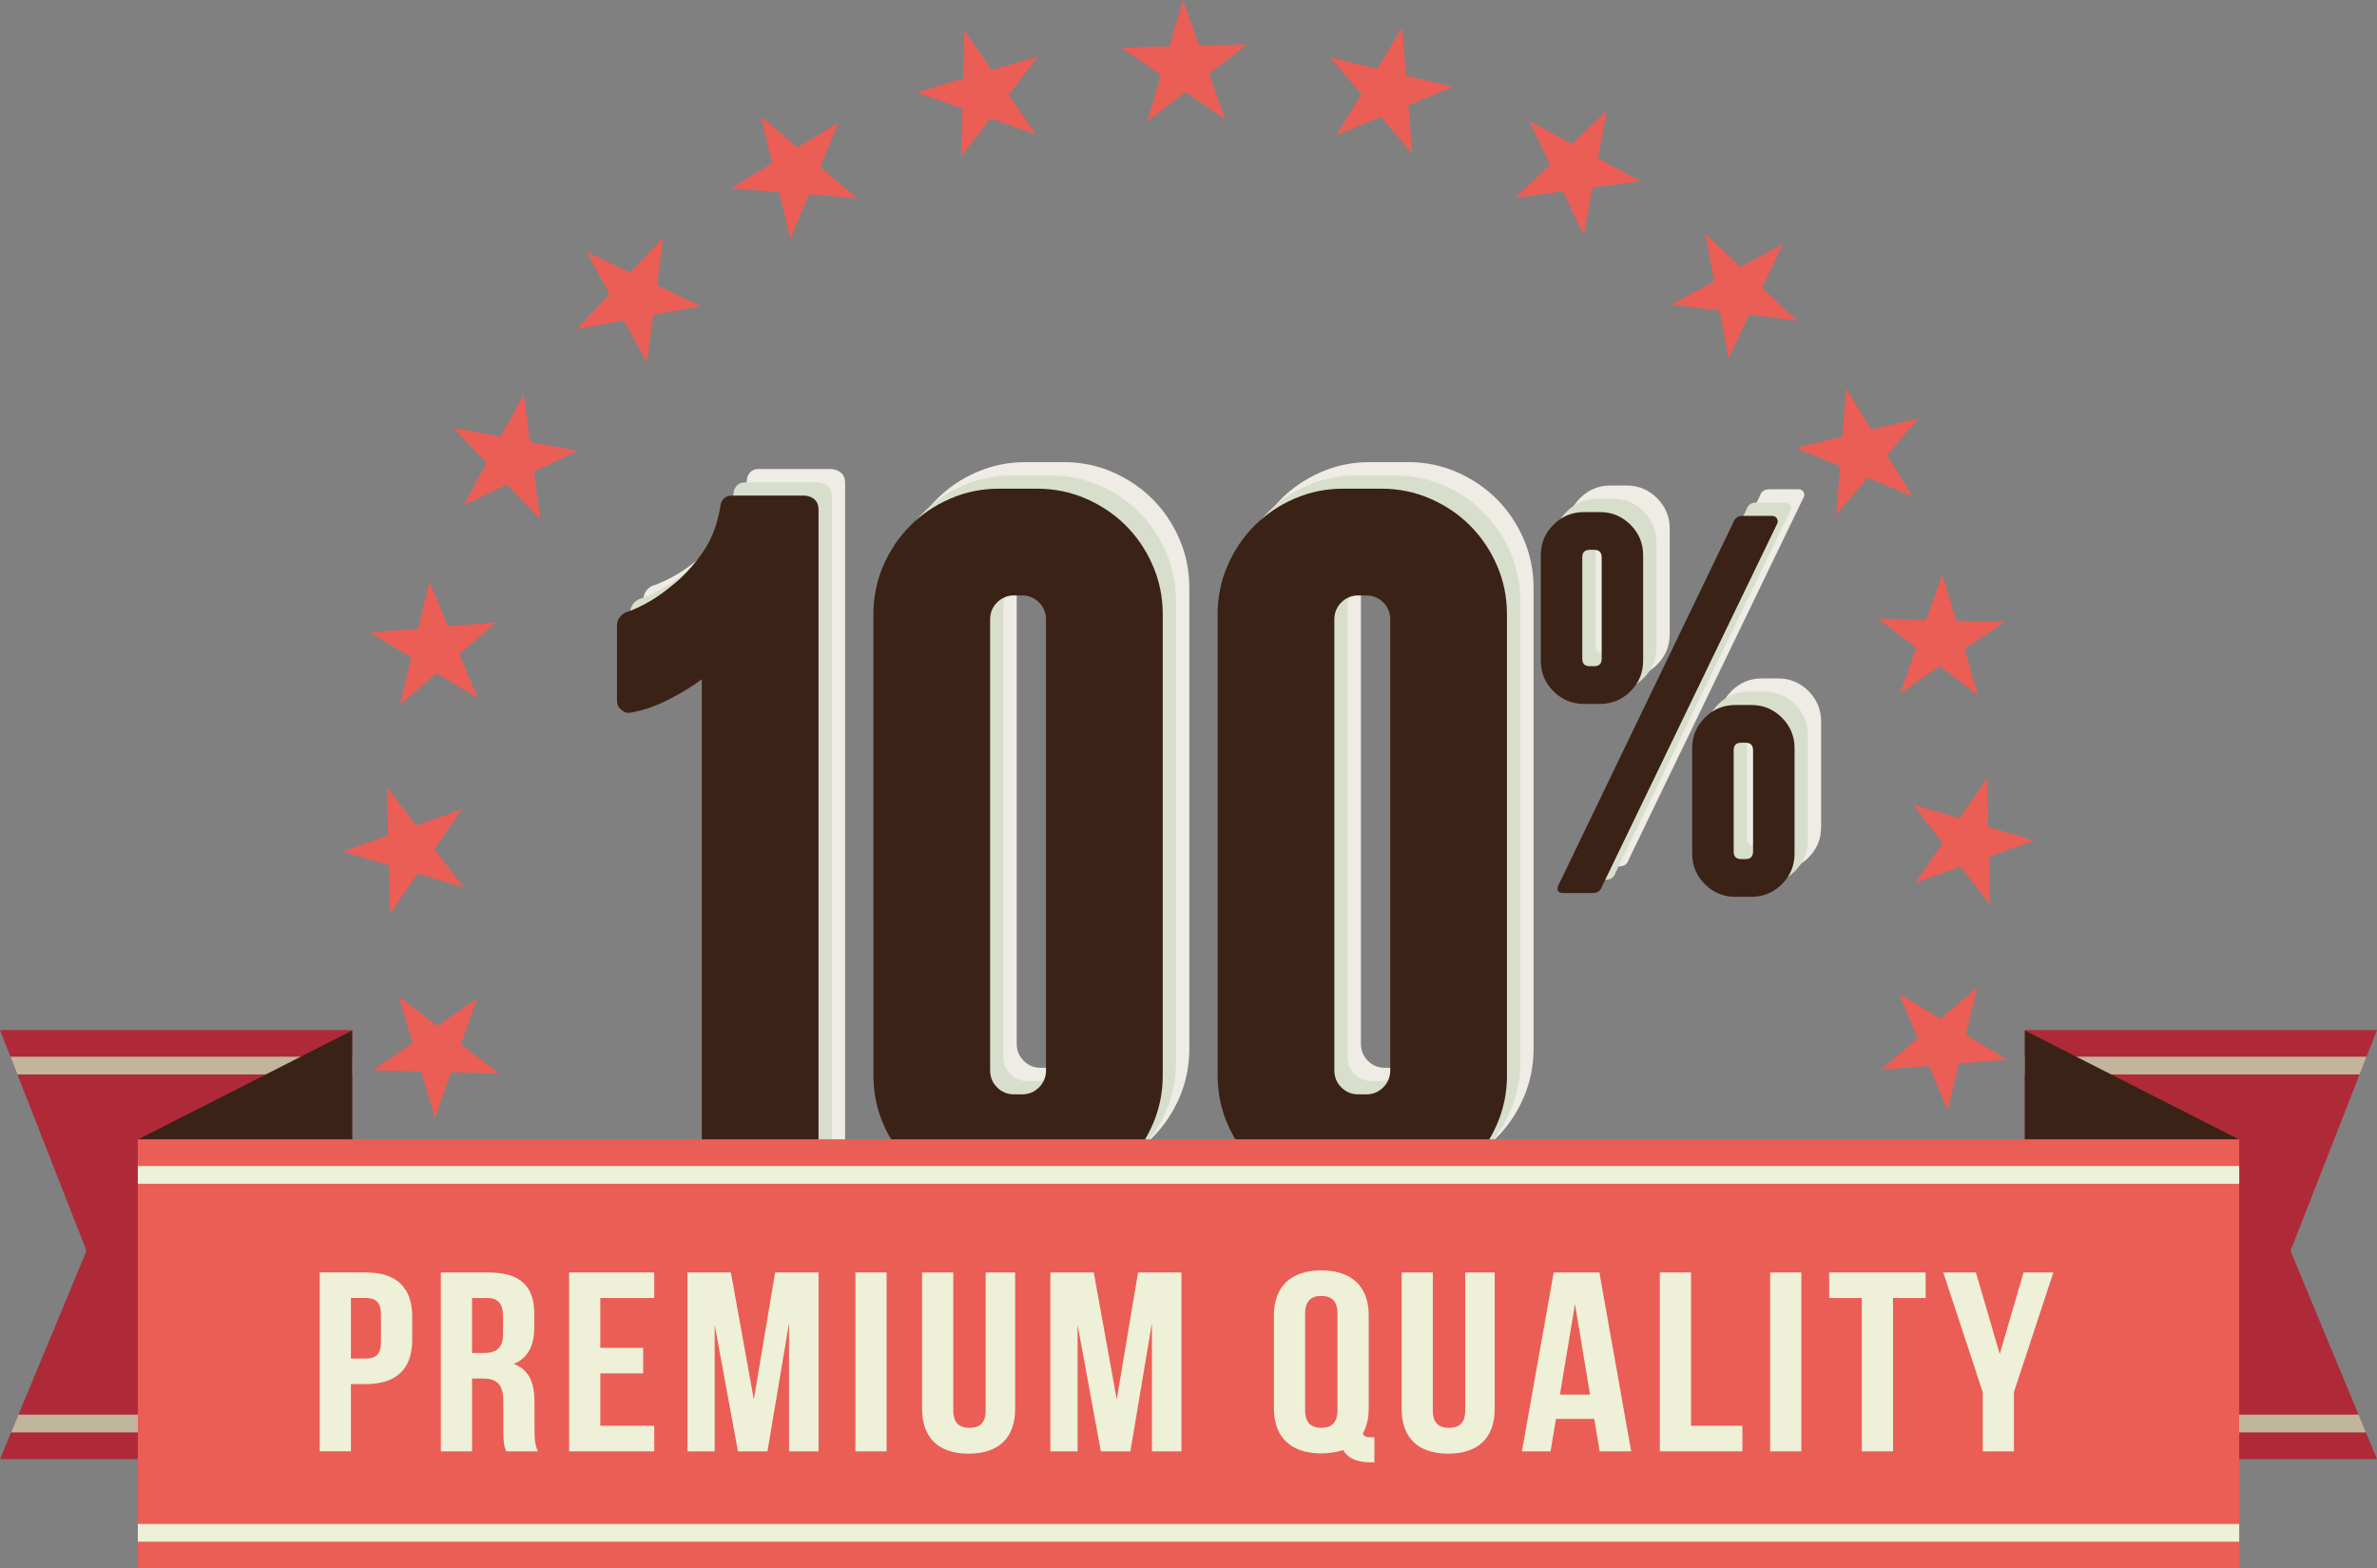 <svg id="_Слой_2" xmlns="http://www.w3.org/2000/svg" width="1080" height="712.54" viewBox="0 0 1080 712.54"><rect x="0" y="0" width="1080" height="712.54" fill="#808080" stroke="none"/><g id="Sticker02_19775035"><g id="Sticker02_19775035-2"><g><path d="M556.73 54.18 538.63 41.76 521.21 55.12 527.43 34.07 509.34 21.64 531.29 21.05 537.52.0 544.86 20.7 566.81 20.11 549.39 33.48 556.73 54.18z" fill="#ea5e56"/><path d="M470.7 61.1 450 53.78 436.65 71.21 437.2 49.26 416.49 41.94 437.55 35.69 438.12 13.74 450.57 31.83 471.62 25.59 458.26 43.01 470.7 61.1z" fill="#ea5e56"/><path d="M389.4 90.06 367.51 88.34 359.11 108.64 353.98 87.29 332.08 85.57 350.81 74.09 345.66 52.75 362.37 67 381.09 55.51 372.69 75.79 389.4 90.06z" fill="#ea5e56"/><path d="M318.36 139.08 296.76 143.08 293.91 164.86 283.43 145.56 261.83 149.58 276.95 133.63 266.45 114.34 286.28 123.79 301.39 107.84 298.53 129.62 318.36 139.08z" fill="#ea5e56"/><path d="M262.42 204.79 242.6 214.27 245.49 236.03 230.37 220.11 210.54 229.57 221.02 210.26 205.89 194.34 227.48 198.33 237.96 179.02 240.83 200.79 262.42 204.79z" fill="#ea5e56"/><path d="M225.4 282.75 208.71 297.04 217.12 317.32 198.39 305.84 181.71 320.12 186.83 298.75 168.1 287.29 189.98 285.56 195.11 264.2 203.51 284.48 225.4 282.75z" fill="#ea5e56"/><path d="M209.82 367.64 197.4 385.76 210.77 403.16 189.72 396.93 177.29 415.04 176.71 393.08 155.65 386.87 176.35 379.52 175.76 357.57 189.13 374.97 209.82 367.64z" fill="#ea5e56"/><path d="M216.75 453.67 209.43 474.39 226.87 487.74 204.91 487.17 197.6 507.87 191.34 486.81 169.38 486.25 187.49 473.81 181.22 452.76 198.65 466.11 216.75 453.67z" fill="#ea5e56"/><path d="M854.62 485.97 871.3 471.68 862.89 451.43 881.64 462.88 898.33 448.6 893.2 469.97 911.91 481.44 890.04 483.17 884.91 504.53 876.5 484.25 854.62 485.97z" fill="#ea5e56"/><path d="M870.2 401.07 882.62 382.97 869.25 365.57 890.32 371.78 902.75 353.66 903.34 375.64 924.35 381.88 903.69 389.21 904.28 411.17 890.88 393.76 870.2 401.07z" fill="#ea5e56"/><path d="M863.28 315.04 870.58 294.34 853.16 281 875.13 281.55 882.45 260.83 888.7 281.91 910.62 282.49 892.55 294.92 898.79 315.98 881.35 302.62 863.28 315.04z" fill="#ea5e56"/><path d="M834.31 233.74 836.01 211.84 815.74 203.48 837.1 198.33 838.8 176.41 850.29 195.15 871.63 190.04 857.39 206.73 868.87 225.45 848.57 217.06 834.31 233.74z" fill="#ea5e56"/><path d="M785.31 162.7 781.28 141.11 759.53 138.28 778.83 127.77 774.78 106.16 790.75 121.29 810.02 110.83 800.6 130.64 816.52 145.75 794.75 142.9 785.31 162.7z" fill="#ea5e56"/><path d="M719.57 106.77 710.1 86.96 688.35 89.84 704.28 74.71 694.8 54.87 714.12 65.35 730.02 50.27 726.05 71.84 745.34 82.32 723.57 85.19l-4 21.58z" fill="#ea5e56"/><path d="M641.6 69.75 627.32 53.07 607.07 61.49 618.54 42.74 604.24 26.04 625.62 31.16 637.09 12.47 638.82 34.34 660.18 39.47 639.88 47.88 641.6 69.75z" fill="#ea5e56"/></g><g><g><path d="M383.98 219.45v304.64c0 4.24-2.12 6.35-6.35 6.35h-40.34c-4.24.0-6.35-2.11-6.35-6.35v-227.58c-3.93 3.03-8.84 6.05-14.74 9.07-5.89 3.02-11.41 4.99-16.54 5.89-2.12.61-3.78.3-4.99-.91-1.52-.91-2.27-2.41-2.27-4.53v-34c0-1.51.53-2.87 1.59-4.08 1.06-1.2 2.34-1.96 3.86-2.27 6.95-2.72 13.29-6.49 19.04-11.33 5.14-3.92 9.9-8.99 14.28-15.19 4.38-6.19 7.17-13.67 8.39-22.44.9-2.41 2.56-3.62 4.98-3.62h33.55c3.93.61 5.89 2.72 5.89 6.35z" fill="#efebe5"/><path d="M540.38 476.49c0 7.86-1.52 15.27-4.53 22.21-3.02 6.96-7.1 13-12.24 18.13-5.14 5.14-11.18 9.22-18.13 12.24-6.96 3.02-14.36 4.53-22.22 4.53h-17.22c-7.86.0-15.27-1.52-22.22-4.53-6.95-3.02-12.99-7.1-18.13-12.24-5.14-5.13-9.22-11.18-12.24-18.13-3.02-6.95-4.53-14.35-4.53-22.21v-209.44c0-7.86 1.51-15.26 4.53-22.21 3.02-6.95 7.1-12.99 12.24-18.13 5.14-5.14 11.18-9.22 18.13-12.24 6.95-3.02 14.35-4.53 22.22-4.53h17.22c7.86.0 15.26 1.51 22.22 4.53 6.95 3.03 12.99 7.11 18.13 12.24 5.14 5.14 9.22 11.18 12.24 18.13 3.02 6.96 4.53 14.36 4.53 22.21v209.44zm-53.04-207.17c0-3.02-1.06-5.59-3.17-7.71-2.12-2.11-4.69-3.17-7.71-3.17h-3.63c-3.02.0-5.59 1.06-7.71 3.17-2.12 2.12-3.17 4.69-3.17 7.71v204.91c0 3.03 1.05 5.6 3.17 7.71 2.11 2.12 4.68 3.17 7.71 3.17h3.63c3.02.0 5.59-1.06 7.71-3.17 2.11-2.11 3.17-4.68 3.17-7.71v-204.91z" fill="#efebe5"/><path d="M696.78 476.49c0 7.86-1.52 15.27-4.53 22.21-3.02 6.96-7.1 13-12.24 18.13-5.14 5.14-11.18 9.22-18.13 12.24-6.96 3.02-14.36 4.53-22.22 4.53h-17.22c-7.86.0-15.27-1.52-22.22-4.53-6.96-3.02-13-7.1-18.13-12.24-5.14-5.13-9.22-11.18-12.24-18.13-3.02-6.95-4.53-14.35-4.53-22.21v-209.44c0-7.86 1.51-15.26 4.53-22.21 3.02-6.95 7.1-12.99 12.24-18.13 5.14-5.14 11.18-9.22 18.13-12.24 6.95-3.02 14.35-4.53 22.22-4.53h17.22c7.86.0 15.26 1.51 22.22 4.53 6.95 3.03 12.99 7.11 18.13 12.24 5.14 5.14 9.22 11.18 12.24 18.13 3.02 6.96 4.53 14.36 4.53 22.21v209.44zm-53.04-207.17c0-3.02-1.06-5.59-3.17-7.71-2.12-2.11-4.69-3.17-7.71-3.17h-3.63c-3.02.0-5.59 1.06-7.71 3.17-2.12 2.12-3.17 4.69-3.17 7.71v204.91c0 3.03 1.05 5.6 3.17 7.71 2.11 2.12 4.68 3.17 7.71 3.17h3.63c3.02.0 5.59-1.06 7.71-3.17 2.11-2.11 3.17-4.68 3.17-7.71v-204.91z" fill="#efebe5"/><path d="M739.07 220.57c5.39.0 10 1.92 13.83 5.75 3.83 3.84 5.75 8.44 5.75 13.83v47.98c0 5.38-1.92 10-5.75 13.83-3.83 3.84-8.44 5.75-13.83 5.75h-7.34c-5.38.0-9.99-1.92-13.83-5.75-3.84-3.83-5.76-8.45-5.76-13.83v-47.98c0-5.39 1.92-9.99 5.76-13.83 3.83-3.83 8.44-5.75 13.83-5.75h7.34zm-16.64 173.07c-2.29.0-3.1-1.06-2.45-3.18l79.55-164.99c.65-2.12 2.12-3.18 4.41-3.18h13.22c.98.0 1.71.37 2.2 1.1.49.74.57 1.51.25 2.33l-79.56 164.74c-.65 2.12-2.12 3.18-4.4 3.18h-13.22zm17.38-152.5c0-2.28-1.14-3.43-3.43-3.43h-1.96c-2.28.0-3.43 1.14-3.43 3.43v46.02c0 2.29 1.14 3.43 3.43 3.43h1.96c2.28.0 3.43-1.14 3.43-3.43v-46.02zm68.05 67.07c5.39.0 9.99 1.92 13.83 5.75 3.83 3.84 5.75 8.45 5.75 13.83v47.98c0 5.39-1.92 10-5.75 13.83-3.84 3.84-8.44 5.75-13.83 5.75h-7.34c-5.38.0-10-1.92-13.83-5.75-3.84-3.83-5.76-8.44-5.76-13.83v-47.98c0-5.38 1.92-9.99 5.76-13.83 3.83-3.83 8.44-5.75 13.83-5.75h7.34zm.73 20.56c0-2.28-1.14-3.43-3.43-3.43h-1.95c-2.29.0-3.43 1.14-3.43 3.43v46.02c0 2.29 1.14 3.43 3.43 3.43h1.95c2.28.0 3.43-1.14 3.43-3.43v-46.02z" fill="#efebe5"/></g><g><path d="M377.94 225.49v304.64c0 4.23-2.12 6.35-6.35 6.35h-40.34c-4.24.0-6.35-2.11-6.35-6.35v-227.58c-3.93 3.03-8.84 6.05-14.74 9.07-5.89 3.02-11.41 4.99-16.54 5.89-2.12.61-3.78.31-4.99-.9-1.52-.91-2.27-2.42-2.27-4.53v-34c0-1.51.53-2.87 1.59-4.08 1.06-1.21 2.34-1.96 3.86-2.27 6.95-2.72 13.29-6.49 19.04-11.33 5.14-3.93 9.9-8.99 14.28-15.19 4.38-6.19 7.17-13.67 8.39-22.44.9-2.42 2.56-3.63 4.98-3.63h33.55c3.93.61 5.89 2.72 5.89 6.35z" fill="#d8decc"/><path d="M534.34 482.53c0 7.86-1.52 15.26-4.53 22.21-3.02 6.95-7.1 13-12.24 18.13-5.14 5.14-11.18 9.22-18.13 12.24-6.95 3.02-14.36 4.53-22.22 4.53H460c-7.86.0-15.27-1.52-22.22-4.53-6.96-3.02-13-7.1-18.13-12.24-5.14-5.13-9.22-11.18-12.24-18.13-3.02-6.95-4.53-14.35-4.53-22.21v-209.44c0-7.86 1.51-15.26 4.53-22.22 3.02-6.95 7.1-12.99 12.24-18.13 5.14-5.14 11.18-9.22 18.13-12.24 6.95-3.02 14.35-4.53 22.22-4.53h17.22c7.86.0 15.26 1.52 22.22 4.53 6.95 3.02 12.99 7.1 18.13 12.24 5.14 5.14 9.22 11.18 12.24 18.13 3.02 6.96 4.53 14.36 4.53 22.22v209.44zM481.3 275.36c0-3.02-1.06-5.59-3.17-7.71-2.12-2.11-4.69-3.17-7.71-3.17h-3.63c-3.02.0-5.59 1.06-7.71 3.17-2.12 2.12-3.17 4.69-3.17 7.71v204.91c0 3.02 1.05 5.6 3.17 7.71 2.11 2.12 4.68 3.18 7.71 3.18h3.63c3.02.0 5.59-1.06 7.71-3.18 2.11-2.11 3.17-4.68 3.17-7.71V275.36z" fill="#d8decc"/><path d="M690.74 482.53c0 7.86-1.52 15.26-4.53 22.21-3.02 6.95-7.1 13-12.24 18.13-5.14 5.14-11.18 9.22-18.13 12.24-6.95 3.02-14.36 4.53-22.22 4.53H616.4c-7.86.0-15.27-1.52-22.22-4.53-6.95-3.02-13-7.1-18.13-12.24-5.14-5.13-9.22-11.18-12.24-18.13-3.02-6.95-4.53-14.35-4.53-22.21v-209.44c0-7.86 1.51-15.26 4.53-22.22 3.02-6.95 7.1-12.99 12.24-18.13 5.14-5.14 11.18-9.22 18.13-12.24 6.95-3.02 14.35-4.53 22.22-4.53h17.22c7.86.0 15.26 1.52 22.22 4.53 6.95 3.02 12.99 7.1 18.13 12.24 5.14 5.14 9.22 11.18 12.24 18.13 3.02 6.96 4.53 14.36 4.53 22.22v209.44zM637.7 275.36c0-3.02-1.06-5.59-3.17-7.71-2.12-2.11-4.69-3.17-7.71-3.17h-3.63c-3.02.0-5.59 1.06-7.71 3.17-2.12 2.12-3.17 4.69-3.17 7.71v204.91c0 3.02 1.05 5.6 3.17 7.71 2.11 2.12 4.68 3.18 7.71 3.18h3.63c3.02.0 5.59-1.06 7.71-3.18 2.11-2.11 3.17-4.68 3.17-7.71V275.36z" fill="#d8decc"/><path d="M733.03 226.61c5.39.0 10 1.92 13.83 5.76 3.83 3.83 5.75 8.44 5.75 13.83v47.98c0 5.38-1.92 9.99-5.75 13.83-3.83 3.84-8.44 5.76-13.83 5.76h-7.34c-5.38.0-9.99-1.92-13.83-5.76-3.84-3.83-5.76-8.44-5.76-13.83v-47.98c0-5.38 1.92-9.99 5.76-13.83 3.83-3.83 8.44-5.76 13.83-5.76h7.34zm-16.64 173.07c-2.29.0-3.1-1.06-2.45-3.18l79.55-164.99c.65-2.12 2.12-3.18 4.41-3.18h13.22c.98.0 1.71.37 2.2 1.1.49.74.57 1.51.25 2.33L734.01 396.5c-.65 2.12-2.12 3.18-4.4 3.18h-13.22zm17.38-152.5c0-2.28-1.14-3.43-3.43-3.43h-1.96c-2.28.0-3.43 1.14-3.43 3.43v46.02c0 2.28 1.14 3.43 3.43 3.43h1.96c2.28.0 3.43-1.14 3.43-3.43v-46.02zm68.05 67.07c5.39.0 9.99 1.92 13.83 5.75 3.83 3.84 5.75 8.45 5.75 13.83v47.98c0 5.39-1.92 10-5.75 13.83-3.84 3.83-8.44 5.75-13.83 5.75h-7.34c-5.38.0-10-1.92-13.83-5.75-3.84-3.83-5.76-8.44-5.76-13.83v-47.98c0-5.38 1.92-9.99 5.76-13.83 3.83-3.83 8.44-5.75 13.83-5.75h7.34zm.73 20.56c0-2.28-1.14-3.43-3.43-3.43h-1.96c-2.29.0-3.43 1.14-3.43 3.43v46.02c0 2.29 1.14 3.43 3.43 3.43h1.96c2.28.0 3.43-1.14 3.43-3.43v-46.02z" fill="#d8decc"/></g><g><path d="M371.9 231.52v304.64c0 4.24-2.12 6.35-6.35 6.35h-40.34c-4.24.0-6.35-2.11-6.35-6.35v-227.58c-3.93 3.03-8.84 6.05-14.74 9.07-5.89 3.02-11.41 4.99-16.54 5.89-2.12.61-3.78.3-4.99-.91-1.52-.91-2.27-2.41-2.27-4.53v-34c0-1.51.53-2.87 1.59-4.08 1.06-1.2 2.34-1.96 3.86-2.27 6.95-2.72 13.29-6.49 19.04-11.33 5.14-3.92 9.9-8.99 14.28-15.19 4.38-6.19 7.17-13.67 8.39-22.44.9-2.41 2.56-3.62 4.98-3.62h33.55c3.93.61 5.89 2.72 5.89 6.35z" fill="#3b2216"/><path d="M528.3 488.56c0 7.86-1.52 15.27-4.53 22.21-3.02 6.96-7.1 13-12.24 18.13-5.14 5.14-11.18 9.22-18.13 12.24-6.95 3.02-14.36 4.53-22.22 4.53h-17.22c-7.86.0-15.27-1.52-22.22-4.53-6.95-3.02-13-7.1-18.13-12.24-5.14-5.13-9.22-11.18-12.24-18.13-3.02-6.95-4.53-14.35-4.53-22.21V279.12c0-7.86 1.51-15.26 4.53-22.21 3.02-6.95 7.1-12.99 12.24-18.13 5.14-5.14 11.18-9.22 18.13-12.24 6.95-3.02 14.35-4.53 22.22-4.53h17.22c7.86.0 15.26 1.51 22.22 4.53 6.95 3.03 12.99 7.1 18.13 12.24 5.14 5.14 9.22 11.18 12.24 18.13 3.02 6.96 4.53 14.36 4.53 22.21v209.44zm-53.04-207.17c0-3.02-1.06-5.59-3.17-7.71-2.12-2.11-4.69-3.17-7.71-3.17h-3.63c-3.02.0-5.59 1.06-7.71 3.17-2.12 2.12-3.17 4.69-3.17 7.71v204.91c0 3.03 1.05 5.6 3.17 7.71 2.11 2.12 4.68 3.17 7.71 3.17h3.63c3.02.0 5.59-1.06 7.71-3.17 2.11-2.11 3.17-4.68 3.17-7.71V281.39z" fill="#3b2216"/><path d="M684.7 488.56c0 7.86-1.52 15.27-4.53 22.21-3.02 6.96-7.1 13-12.24 18.13-5.14 5.14-11.18 9.22-18.13 12.24-6.96 3.02-14.36 4.53-22.22 4.53h-17.22c-7.86.0-15.27-1.52-22.22-4.53-6.96-3.02-13-7.1-18.13-12.24-5.14-5.13-9.22-11.18-12.24-18.13-3.02-6.95-4.53-14.35-4.53-22.21V279.12c0-7.86 1.51-15.26 4.53-22.21 3.02-6.95 7.1-12.99 12.24-18.13 5.14-5.14 11.18-9.22 18.13-12.24 6.95-3.02 14.35-4.53 22.22-4.53h17.22c7.86.0 15.26 1.51 22.22 4.53 6.95 3.03 12.99 7.1 18.13 12.24 5.14 5.14 9.22 11.18 12.24 18.13 3.02 6.96 4.53 14.36 4.53 22.21v209.44zm-53.04-207.17c0-3.02-1.06-5.59-3.17-7.71-2.12-2.11-4.69-3.17-7.71-3.17h-3.63c-3.02.0-5.59 1.06-7.71 3.17-2.12 2.12-3.17 4.69-3.17 7.71v204.91c0 3.03 1.05 5.6 3.17 7.71 2.11 2.12 4.68 3.17 7.71 3.17h3.63c3.02.0 5.59-1.06 7.71-3.17 2.11-2.11 3.17-4.68 3.17-7.71V281.39z" fill="#3b2216"/><path d="M726.99 232.65c5.39.0 10 1.92 13.83 5.75 3.83 3.84 5.75 8.44 5.75 13.83v47.98c0 5.38-1.92 10-5.75 13.83-3.83 3.84-8.44 5.75-13.83 5.75h-7.34c-5.38.0-9.99-1.92-13.83-5.75-3.84-3.83-5.76-8.45-5.76-13.83v-47.98c0-5.39 1.92-9.99 5.76-13.83 3.83-3.83 8.44-5.75 13.83-5.75h7.34zm-16.64 173.07c-2.29.0-3.1-1.06-2.45-3.18l79.55-164.99c.65-2.12 2.12-3.18 4.41-3.18h13.22c.98.0 1.71.37 2.2 1.1.49.74.57 1.51.25 2.33l-79.56 164.74c-.65 2.12-2.12 3.18-4.4 3.18h-13.22zm17.38-152.5c0-2.28-1.14-3.43-3.43-3.43h-1.96c-2.28.0-3.43 1.14-3.43 3.43v46.02c0 2.29 1.14 3.43 3.43 3.43h1.96c2.28.0 3.43-1.14 3.43-3.43v-46.02zm68.05 67.07c5.39.0 9.99 1.92 13.83 5.75 3.83 3.84 5.75 8.45 5.75 13.83v47.98c0 5.39-1.92 10-5.75 13.83-3.84 3.84-8.44 5.75-13.83 5.75h-7.34c-5.38.0-10-1.92-13.83-5.75-3.84-3.83-5.76-8.44-5.76-13.83v-47.98c0-5.38 1.92-9.99 5.76-13.83 3.83-3.83 8.44-5.75 13.83-5.75h7.34zm.73 20.56c0-2.28-1.14-3.43-3.43-3.43h-1.95c-2.29.0-3.43 1.14-3.43 3.43v46.02c0 2.29 1.14 3.43 3.43 3.43h1.95c2.28.0 3.43-1.14 3.43-3.43v-46.02z" fill="#3b2216"/></g></g><g><g><g><g><path d="M39.3 568.27.0 467.96H160.01V662.89H0l39.3-94.62z" fill="#af2a38"/><g><path d="M160.01 650.77V642.7H8.39L5.04 650.77H160.01z" fill="#c2b59d"/><path d="M160.01 480.08H4.74L7.91 488.14h152.1V480.08z" fill="#c2b59d"/></g></g><path d="M62.42 517.81 111.21 542.62 160.01 567.44V517.81 468.18L111.21 493 62.42 517.81z" fill="#3b2216"/></g><g><g><path d="M1040.71 568.27 1080 467.96H920V662.89h160L1040.71 568.27z" fill="#af2a38"/><g><path d="M920 650.77V642.7H1071.62L1074.97 650.77H920z" fill="#c2b59d"/><path d="M920 480.08h155.26L1072.09 488.14H920V480.08z" fill="#c2b59d"/></g></g><path d="M1017.58 517.81 968.79 542.62 920 567.44V517.81 468.18L968.79 493 1017.58 517.81z" fill="#3b2216"/></g></g><path d="M1017.39 617.92V517.61H62.62V712.54h954.77V617.92z" fill="#ea5e56"/><g><path d="M62.62 692.35h954.78v8.07H62.62z" fill="#eef0d8"/><path d="M62.62 529.73h954.78v8.07H62.62z" fill="#eef0d8"/></g><g><path d="M187.29 598.17v10.56c0 13.01-6.96 20.09-21.15 20.09h-6.7v30.54h-14.18v-81.28h20.89c14.19.0 21.15 7.08 21.15 20.09zm-27.85-8.48v27.52h6.7c4.52.0 6.97-1.86 6.97-7.66v-12.19c0-5.81-2.45-7.67-6.97-7.67h-6.7z" fill="#eef0d8"/><path d="M229.96 659.37c-.78-2.09-1.29-3.37-1.29-9.98v-12.78c0-7.55-2.84-10.33-9.28-10.33h-4.9v33.09h-14.18v-81.28h21.41c14.7.0 21.02 6.16 21.02 18.7v6.38c0 8.36-2.97 13.82-9.29 16.49 7.09 2.67 9.41 8.82 9.41 17.3v12.54c0 3.95.13 6.85 1.55 9.87h-14.44zm-15.48-69.67v24.97h5.55c5.28.0 8.51-2.09 8.51-8.59v-8.01c0-5.81-2.2-8.36-7.22-8.36h-6.83z" fill="#eef0d8"/><path d="M272.76 612.34h19.47v11.61h-19.47v23.81h24.5v11.61h-38.68v-81.28h38.68v11.61h-24.5v22.64z" fill="#eef0d8"/><path d="M342.51 635.8l9.67-57.71h19.73v81.28H358.5v-58.29l-9.8 58.29h-13.41l-10.57-57.48v57.48h-12.38v-81.28h19.73l10.44 57.71z" fill="#eef0d8"/><path d="M388.65 578.09h14.18v81.28h-14.18v-81.28z" fill="#eef0d8"/><path d="M433.13 578.09v62.7c0 5.81 2.84 7.89 7.35 7.89s7.35-2.09 7.35-7.89v-62.7h13.41v61.89c0 13.01-7.22 20.44-21.15 20.44s-21.15-7.43-21.15-20.44v-61.89h14.18z" fill="#eef0d8"/><path d="M507.4 635.8l9.67-57.71h19.73v81.28h-13.41v-58.29l-9.8 58.29h-13.41l-10.57-57.48v57.48h-12.38v-81.28h19.73l10.44 57.71z" fill="#eef0d8"/><path d="M578.81 597.59c0-13.01 7.61-20.44 21.53-20.44s21.54 7.43 21.54 20.44v42.27c0 4.53-.9 8.36-2.71 11.38.65 1.51 1.68 1.74 4 1.74h1.29v11.38h-1.94c-6.31.0-10.31-2.09-12.25-5.57-2.84.93-6.19 1.51-9.93 1.51-13.93.0-21.53-7.43-21.53-20.44v-42.27zm14.18 43.08c0 5.81 2.84 8.01 7.35 8.01s7.35-2.21 7.35-8.01v-43.89c0-5.81-2.84-8.02-7.35-8.02s-7.35 2.21-7.35 8.02v43.89z" fill="#eef0d8"/><path d="M651.01 578.09v62.7c0 5.81 2.84 7.89 7.35 7.89s7.36-2.09 7.36-7.89v-62.7h13.41v61.89c0 13.01-7.22 20.44-21.15 20.44s-21.15-7.43-21.15-20.44v-61.89h14.18z" fill="#eef0d8"/><path d="M741.13 659.37h-14.32l-2.45-14.75h-17.4l-2.45 14.75h-13.02l14.44-81.28h20.76l14.45 81.28zm-32.37-25.78h13.67l-6.83-41.1-6.83 41.1z" fill="#eef0d8"/><path d="M754.14 578.09h14.18v69.67h23.34v11.61h-37.52v-81.28z" fill="#eef0d8"/><path d="M804.28 578.09h14.18v81.28h-14.18v-81.28z" fill="#eef0d8"/><path d="M831.09 578.09h43.84v11.61H860.1v69.67h-14.18V589.7h-14.83v-11.61z" fill="#eef0d8"/><path d="M900.85 632.43l-17.92-54.34h14.83l10.83 37.04 10.83-37.04h13.54l-17.92 54.34v26.94h-14.18v-26.94z" fill="#eef0d8"/></g></g></g></g></svg>